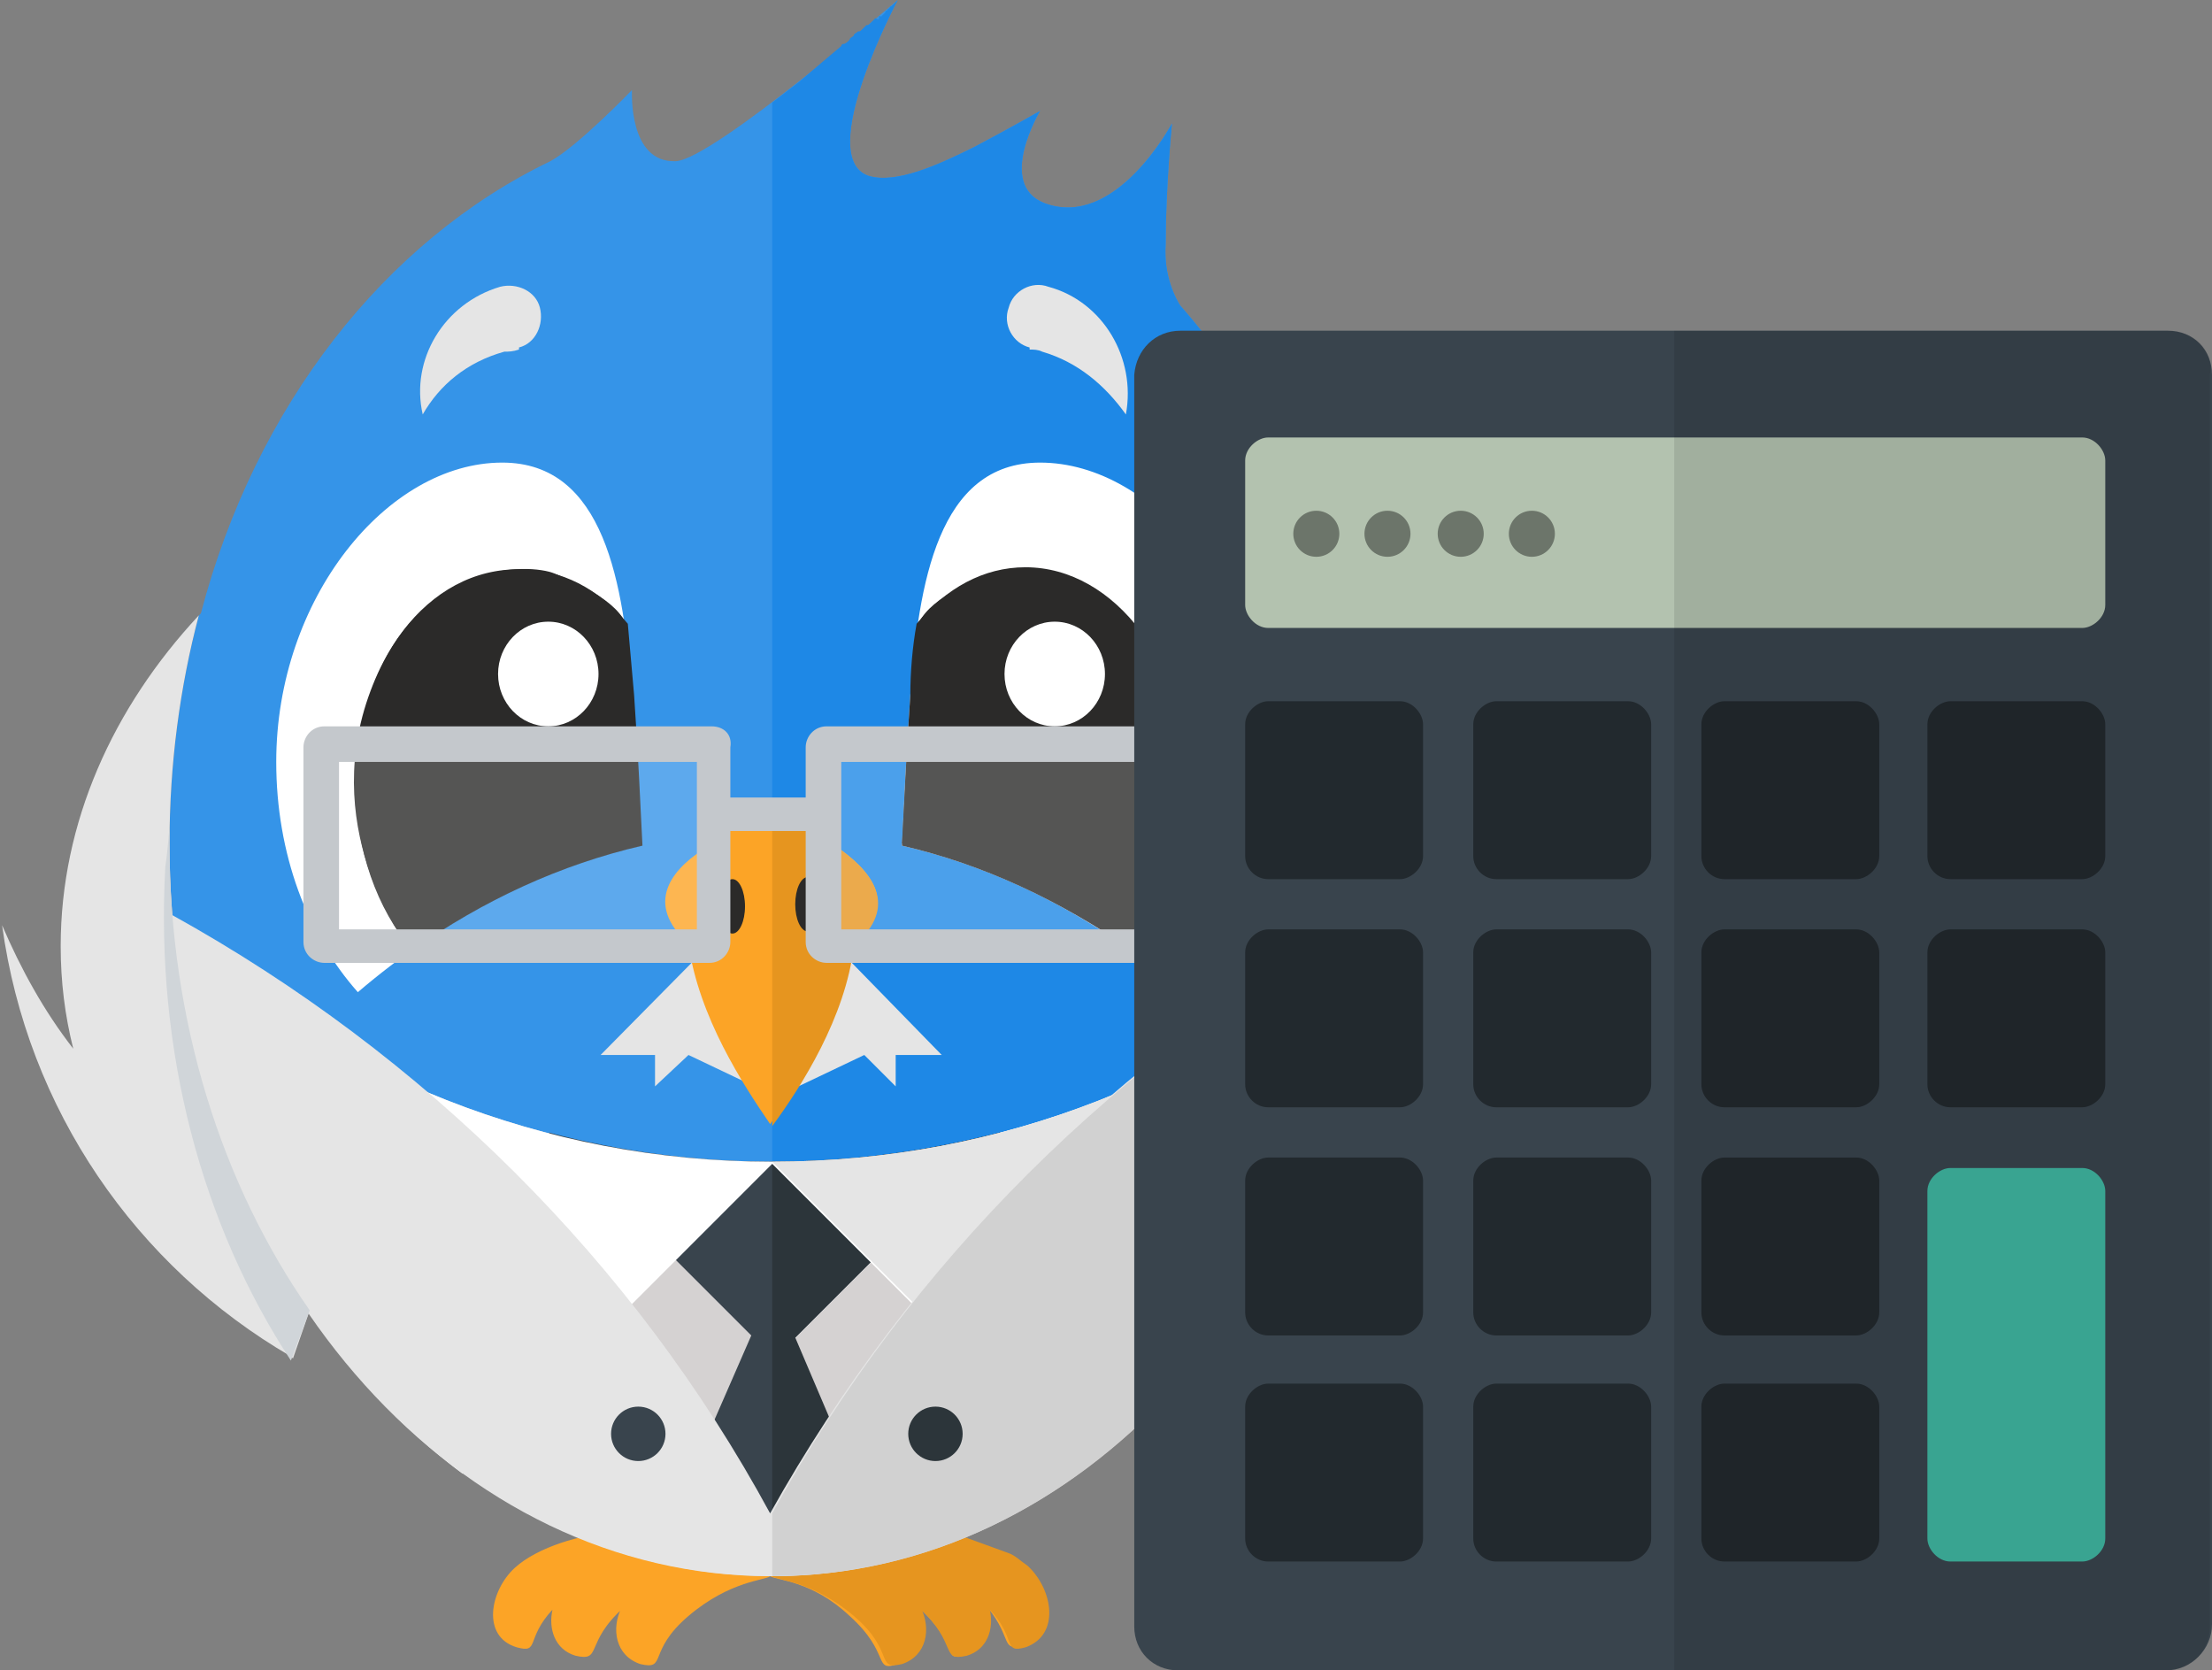 <?xml version="1.0" encoding="utf-8"?>
<!-- Generator: Adobe Illustrator 18.0.0, SVG Export Plug-In . SVG Version: 6.00 Build 0)  -->
<!DOCTYPE svg PUBLIC "-//W3C//DTD SVG 1.1//EN" "http://www.w3.org/Graphics/SVG/1.1/DTD/svg11.dtd">
<svg version="1.1" id="Layer_1" xmlns="http://www.w3.org/2000/svg" xmlns:xlink="http://www.w3.org/1999/xlink" x="0px" y="0px"
	 viewBox="47.1 0.2 105.7 79.8" enable-background="new 47.1 0.2 105.7 79.8" xml:space="preserve">
<rect x="47.1" y="0.2" width="105.7" height="79.8" fill="#808080" stroke="none"/>
<g id="bird">
	<path fill="#FCA426" d="M83.9,75.5c-0.2,0.2-1.9,0.2-3.9,1.9s-1,2.6-2.3,2.3c-1.2-0.4-1.4-1.7-0.9-2.7L76.9,77
		c-1.9,1.7-1,2.6-2.3,2.3c-1-0.3-1.3-1.3-1.1-2.2c-1.3,1.4-0.6,2.1-1.7,1.8c-1.7-0.5-1.3-2.7-0.1-3.8c1.1-1,3.2-1.6,4.7-1.7l0,0l0,0
		l0,0c1.7,0.9,4.5,1.4,7.5,1.4s5.9-0.6,7.5-1.4c0.5,0,1,0.1,1.6,0.2l2.2,0.8c0.3,0.2,0.6,0.4,0.9,0.6c1.2,1.1,1.6,3.3-0.1,3.8
		c-1.1,0.3-0.5-0.3-1.7-1.8c0.2,0.9-0.1,1.9-1.1,2.2C92.1,79.7,93,78.8,91,77L90.9,77c0.5,1.1,0.3,2.3-0.9,2.7
		c-1.2,0.4-0.3-0.5-2.3-2.3C85.9,75.7,84.2,75.7,83.9,75.5z"/>
	<path fill="#E6951F" d="M96.2,75c-0.3-0.2-0.6-0.5-0.9-0.6l-2.2-0.8c-0.6-0.1-1.1-0.2-1.6-0.2c-1.7,0.9-4.5,1.4-7.5,1.4l0,0v0.7
		l0,0c0.2,0.2,1.9,0.2,3.9,1.9s1,2.6,2.3,2.3c1.2-0.4,1.4-1.7,0.9-2.7L91,77c1.9,1.7,1,2.6,2.3,2.3c1-0.3,1.3-1.3,1.1-2.2
		c1.3,1.4,0.6,2.1,1.7,1.8C97.8,78.3,97.4,76.1,96.2,75z"/>
	<path fill="#3594E8" d="M112.7,40.5c0-3.9-0.5-7.7-1.5-11.3c0.1,0.1,0.1,0.2,0.1,0.3c-1.5-5.7-4.3-10.7-7.8-14.7
		c-0.2-0.3-0.8-1.4-0.7-2.9c0-2.7,0.3-5.8,0.3-5.8s-2.7,5.1-6.1,3.8c-2.3-0.9-0.2-4.4-0.2-4.4s-1.4,0.8-3.1,1.7
		c-1.8,0.9-3.8,1.8-5.1,1.4c-2.6-0.9,1.4-8.4,1.4-8.4s-8.8,7.6-10.6,7.7c-2.3,0.1-2.1-3.4-2.1-3.4s-2.6,2.7-3.9,3.4
		c-7.9,3.8-14.1,11.7-16.7,21.6c-1.3,1.4-1.3,1.4-0.1,0.1c-0.9,3.4-1.4,7.1-1.4,10.9c0,8.5,2.5,16.3,6.7,22.4v-0.1
		c5.3,7.7,13.2,12.6,22.1,12.6s16.9-4.9,22.1-12.6l0,0C110.2,56.8,112.7,49,112.7,40.5z"/>
	<path fill="#1E88E6" d="M112.7,40.5c0-3.9-0.5-7.7-1.5-11.3c0.1,0.1,0.1,0.2,0.1,0.3c-1.5-5.7-4.3-10.7-7.8-14.7
		c-0.2-0.3-0.8-1.4-0.7-2.9c0-2.7,0.3-5.8,0.3-5.8s-2.7,5.1-6.1,3.8c-2.3-0.9-0.2-4.4-0.2-4.4s-1.4,0.8-3.1,1.7
		c-1.8,0.9-3.8,1.8-5.1,1.4c-2.6-0.9,1.4-8.4,1.4-8.4s0,0-0.1,0.1l0,0l-0.1,0.1c0,0,0,0-0.1,0.1c-0.1,0-0.1,0.1-0.1,0.1
		c-0.1,0-0.1,0.1-0.1,0.1c-0.1,0-0.1,0.1-0.1,0.1c-0.1,0.1-0.1,0.1-0.1,0.1c-0.1,0.1-0.1,0.1-0.1,0.1c-0.1-0.1-0.1,0-0.1,0.1
		S88.9,1,88.9,1.1c-0.1,0.1-0.1,0.1-0.2,0.2c-0.1,0.1-0.1,0.1-0.2,0.1c-0.1,0.1-0.1,0.1-0.2,0.2c-0.1,0.1-0.1,0.1-0.2,0.1
		c-0.1,0.1-0.2,0.1-0.2,0.2C87.8,2,87.7,2,87.7,2.1c-0.1,0.1-0.2,0.2-0.3,0.2c-0.1,0-0.1,0.1-0.1,0.1c-0.6,0.5-1.3,1.1-2,1.7l0,0
		c-0.4,0.3-0.9,0.7-1.3,1v70.4c0.3,0,0.6,0,0.9-0.1c0.2,0,0.5,0,0.7,0c0.3,0,0.6-0.1,1-0.1c0.2,0,0.5-0.1,0.6-0.1
		c0.3-0.1,0.7-0.1,1.1-0.2c0.2-0.1,0.3-0.1,0.5-0.1c0.4-0.1,0.7-0.2,1.1-0.3c0.2-0.1,0.3-0.1,0.5-0.1c0.4-0.1,0.8-0.2,1.2-0.4
		c0.1-0.1,0.2-0.1,0.3-0.1c0.5-0.2,0.9-0.3,1.3-0.5c0.1,0,0.1-0.1,0.2-0.1c5-2.1,9.3-5.8,12.6-10.7l0,0
		C110.2,56.8,112.7,49,112.7,40.5z"/>
	<path fill="#FFFFFF" d="M77.7,40.6c-0.1-2-0.2-4.3-0.4-7.2c-0.4-5.3-1.3-11.1-6.2-11.1c-5.5,0-10.8,6.5-10.8,14.3
		c0,4.4,1.5,8.3,3.9,11C68.3,44.1,72.9,41.7,77.7,40.6z"/>
	<path fill="#FFFFFF" d="M90.2,40.6c0.1-2,0.2-4.3,0.4-7.2c0.4-5.3,1.3-11.1,6.2-11.1c5.5,0,10.8,6.5,10.8,14.3
		c0,4.4-1.5,8.3-3.9,11C99.6,44.1,95,41.7,90.2,40.6z"/>
	<path fill="#2B2A29" d="M103.9,37.7c0-5.7-3.5-10.4-7.8-10.4c-2,0-3.8,1-5.2,2.7c-0.2,1.1-0.3,2.3-0.3,3.4
		c-0.2,2.9-0.3,5.2-0.4,7.2c3.9,0.9,7.5,2.6,11,5C102.9,43.7,103.9,40.8,103.9,37.7z"/>
	<path fill="#2B2A29" d="M64.1,37.7c0,3.1,1,5.9,2.7,7.9c3.4-2.4,7.1-4.1,11-5c-0.1-2-0.2-4.3-0.4-7.2c-0.1-1.1-0.2-2.3-0.3-3.4
		c-1.4-1.7-3.2-2.6-5.1-2.6C67.5,27.3,64.1,31.9,64.1,37.7z"/>
	<g>
		<path fill="#2B2A29" d="M77.7,40.5c0,0-2.6,0.6-6.1,2.2c-3.5,1.7-5,2.7-5,2.7s-4.2-5.3-1.9-11.9s7.7-6.4,8.9-5.9
			c1.2,0.5,3.4,1.5,3.5,2.8S77.7,40.5,77.7,40.5z"/>
		<path fill="#2B2A29" d="M90.2,40.5c0,0,2.6,0.6,6.1,2.2c3.5,1.7,5,2.7,5,2.7s4.2-5.3,1.9-11.9c-2.3-6.6-7.6-6.4-8.8-5.9
			c-1.2,0.5-3.4,1.5-3.5,2.8C90.7,31.5,90.2,40.5,90.2,40.5z"/>
	</g>
	<g>
		<ellipse fill="#FFFFFF" cx="97.5" cy="32.4" rx="2.4" ry="2.5"/>
		<ellipse fill="#FFFFFF" cx="73.3" cy="32.4" rx="2.4" ry="2.5"/>
	</g>
	<polygon fill="#E5E5E5" points="89.9,52.1 89.9,50.6 92.1,50.6 84,42.3 75.8,50.6 78.4,50.6 78.4,50.6 78.4,52.1 80,50.6 
		84.2,52.6 88.4,50.6 	"/>
	<path fill="#FCA426" d="M87,40.6c-1.2-1.4-3-1.4-3-1.4l0,0c0,0-1.8,0-3,1.4c-1.7,1-3.1,2.6-1.2,4.5c0.1,0.1,0.2,0.2,0.2,0.2
		c0.5,3.5,2.6,6.7,3.9,8.6l0,0c1.4-1.9,3.5-5.2,3.9-8.6c0.1-0.1,0.1-0.2,0.2-0.2C90.1,43.3,88.6,41.7,87,40.6z"/>
	<path fill="#E6951F" d="M87,40.6c-1.2-1.4-3-1.4-3-1.4l0,0V54l0,0c1.4-1.9,3.5-5.2,3.9-8.6c0.1-0.1,0.1-0.2,0.2-0.2
		C90.1,43.3,88.6,41.7,87,40.6z"/>
	<g>
		<ellipse fill="#2B2A29" cx="82.1" cy="43.5" rx="0.6" ry="1.3"/>
		<ellipse fill="#2B2A29" cx="85.7" cy="43.4" rx="0.6" ry="1.3"/>
	</g>
	<path fill="#E5E5E5" d="M96.9,17c-0.2-0.1-0.4-0.1-0.6-0.1v-0.1c-0.8-0.2-1.3-1.1-1-1.9c0.2-0.8,1.1-1.3,1.9-1
		c2.6,0.7,4.2,3.4,3.7,6.1C99.9,18.6,98.6,17.5,96.9,17z"/>
	<path fill="#E5E5E5" d="M67.3,20c-0.6-2.6,1-5.3,3.7-6.1c0.8-0.2,1.7,0.2,1.9,1c0.2,0.8-0.2,1.7-1,1.9v0.1C71.6,17,71.4,17,71.2,17
		C69.4,17.5,68.1,18.6,67.3,20z"/>
</g>
<g id="outfit">
	<path fill="#D5D2D2" d="M84,55.7c-11,0-21-4.2-28.6-11C57.1,62.1,69.3,75.5,84,75.5c14.7,0,26.8-13.4,28.6-30.7
		C105,51.6,95,55.7,84,55.7z"/>
	<path fill="#39444D" d="M94.9,54.3c-3.5,0.9-7.1,1.4-10.9,1.4c-3.7,0-7.3-0.5-10.7-1.4l9.7,9.7l-2.4,5.5l3.4,4.7l3.4-4.7L85,64.2
		L94.9,54.3z"/>
	<path fill="#2C353A" d="M94.9,54.3c-3.5,0.9-7.1,1.4-10.9,1.4l0,0v18.5l3.4-4.7l-2.3-5.4L94.9,54.3z"/>
	<path fill="#FFFFFF" d="M69.2,70.6L84,55.8l14.7,14.7c7.4-5.4,12.6-14.8,13.8-25.7C105,51.6,95,55.7,84,55.7s-21-4.2-28.6-11
		C56.5,55.7,61.8,65.1,69.2,70.6z"/>
	<path fill="#E5E5E5" d="M84,55.7L84,55.7L84,55.7l14.7,14.7c7.4-5.4,12.6-14.8,13.8-25.7C105,51.6,95,55.7,84,55.7z"/>
	<path fill="#E5E5E5" d="M55.3,43.9C56.7,61.7,69,75.5,83.9,75.5s27.2-13.8,28.6-31.5c-12,6.6-21.9,16.5-28.6,28.5
		C77.4,60.5,67.4,50.6,55.3,43.9z"/>
	<path fill="#D1D1D1" d="M84,72.5L84,72.5v3c14.9,0,27.1-13.8,28.6-31.5C100.6,50.6,90.6,60.5,84,72.5z"/>
	<g>
		<path fill="#E5E5E5" d="M117.4,50.5c0.4-1.7,0.6-3.3,0.6-5c0-5.9-2.5-11.5-6.7-15.9c-0.1-0.1-0.1-0.2-0.1-0.3
			c1,3.5,1.5,7.3,1.5,11.3c0,8.5-2.5,16.3-6.6,22.3l0.9,2.3l0,0c7.4-4.3,12.7-11.9,13.9-20.7C119.9,46.6,118.8,48.6,117.4,50.5z"/>
		<path fill="#E5E5E5" d="M55.2,40.5c0-3.8,0.5-7.5,1.4-10.9C52.5,34,50,39.5,50,45.4c0,1.7,0.2,3.3,0.6,4.9
			c-1.4-1.8-2.5-3.8-3.4-5.9c1.2,8.8,6.4,16.3,13.8,20.6c0.1,0.1,0.1,0.1,0.1,0.1l0.8-2.3C57.7,56.8,55.2,49,55.2,40.5z"/>
	</g>
	<path fill="#D0D5D9" d="M112.8,41.6c-0.1-0.6-0.2-1.9-0.2-2c0,0.3,0,0.6,0,0.9c0,8.5-2.4,16.2-6.6,22.3l0.9,2.3
		C111.1,58.8,113.4,50.5,112.8,41.6z"/>
	<path fill="#D0D5D9" d="M55,41.6c0.1-0.6,0.2-1.9,0.2-2c0,0.3,0,0.6,0,0.9c0,8.5,2.5,16.3,6.7,22.3L61,65.2
		C56.8,58.8,54.5,50.5,55,41.6z"/>
</g>
<g id="Google">
	<rect x="61.8" y="36.4" opacity="0.2" fill="#FFFFFF" enable-background="new    " width="18.7" height="9"/>
	<rect x="87.1" y="36.4" opacity="0.2" fill="#FFFFFF" enable-background="new    " width="18.7" height="9"/>
	<rect x="81.5" y="38.3" fill="#C4C8CC" width="5" height="1.6"/>
	<path fill="#C4C8CC" d="M81.1,34.9H62.6c-0.6,0-1,0.5-1,1v9.3c0,0.6,0.5,1,1,1H81c0.6,0,1-0.5,1-1v-9.3
		C82.1,35.3,81.7,34.9,81.1,34.9z M80.4,44.6H63.3v-8h17.1V44.6z"/>
	<path fill="#C4C8CC" d="M105.1,34.9H86.6c-0.6,0-1,0.5-1,1v9.3c0,0.6,0.5,1,1,1H105c0.6,0,1-0.5,1-1v-9.3
		C106.1,35.3,105.7,34.9,105.1,34.9z M104.4,44.6H87.3v-8h17.1V44.6z"/>
</g>
<g id="Calculator">
	<path fill="#39444D" d="M103.5,16h47.2c1.2,0,2.1,0.9,2.1,2.1v59.7c0,1.2-1,2.2-2.2,2.2h-47.2c-1.2,0-2.1-0.9-2.1-2.1V18.1
		C101.4,16.9,102.3,16,103.5,16z"/>
	<path fill="#22292E" d="M136.9,73.7c0,0.6-0.6,1.1-1.1,1.1h-6.3c-0.6,0-1.1-0.5-1.1-1.1v-6.3c0-0.6,0.6-1.1,1.1-1.1h6.3
		c0.6,0,1.1,0.6,1.1,1.1V73.7z"/>
	<path fill="#22292E" d="M126,73.7c0,0.6-0.6,1.1-1.1,1.1h-6.3c-0.6,0-1.1-0.5-1.1-1.1v-6.3c0-0.6,0.6-1.1,1.1-1.1h6.3
		c0.6,0,1.1,0.6,1.1,1.1V73.7z"/>
	<path fill="#22292E" d="M115.1,73.7c0,0.6-0.6,1.1-1.1,1.1h-6.3c-0.6,0-1.1-0.5-1.1-1.1v-6.3c0-0.6,0.6-1.1,1.1-1.1h6.3
		c0.6,0,1.1,0.6,1.1,1.1V73.7z"/>
	<path fill="#22292E" d="M136.9,62.9c0,0.6-0.6,1.1-1.1,1.1h-6.3c-0.6,0-1.1-0.5-1.1-1.1v-6.3c0-0.6,0.6-1.1,1.1-1.1h6.3
		c0.6,0,1.1,0.6,1.1,1.1V62.9z"/>
	<path fill="#22292E" d="M126,62.9c0,0.6-0.6,1.1-1.1,1.1h-6.3c-0.6,0-1.1-0.5-1.1-1.1v-6.3c0-0.6,0.6-1.1,1.1-1.1h6.3
		c0.6,0,1.1,0.6,1.1,1.1V62.9z"/>
	<path fill="#22292E" d="M115.1,62.9c0,0.6-0.6,1.1-1.1,1.1h-6.3c-0.6,0-1.1-0.5-1.1-1.1v-6.3c0-0.6,0.6-1.1,1.1-1.1h6.3
		c0.6,0,1.1,0.6,1.1,1.1V62.9z"/>
	<path fill="#22292E" d="M136.9,52c0,0.6-0.6,1.1-1.1,1.1h-6.3c-0.6,0-1.1-0.5-1.1-1.1v-6.3c0-0.6,0.6-1.1,1.1-1.1h6.3
		c0.6,0,1.1,0.6,1.1,1.1V52z"/>
	<path fill="#22292E" d="M126,52c0,0.6-0.6,1.1-1.1,1.1h-6.3c-0.6,0-1.1-0.5-1.1-1.1v-6.3c0-0.6,0.6-1.1,1.1-1.1h6.3
		c0.6,0,1.1,0.6,1.1,1.1V52z"/>
	<path fill="#22292E" d="M115.1,52c0,0.6-0.6,1.1-1.1,1.1h-6.3c-0.6,0-1.1-0.5-1.1-1.1v-6.3c0-0.6,0.6-1.1,1.1-1.1h6.3
		c0.6,0,1.1,0.6,1.1,1.1V52z"/>
	<path fill="#22292E" d="M136.9,41.1c0,0.6-0.6,1.1-1.1,1.1h-6.3c-0.6,0-1.1-0.5-1.1-1.1v-6.3c0-0.6,0.6-1.1,1.1-1.1h6.3
		c0.6,0,1.1,0.6,1.1,1.1V41.1z"/>
	<path fill="#22292E" d="M126,41.1c0,0.6-0.6,1.1-1.1,1.1h-6.3c-0.6,0-1.1-0.5-1.1-1.1v-6.3c0-0.6,0.6-1.1,1.1-1.1h6.3
		c0.6,0,1.1,0.6,1.1,1.1V41.1z"/>
	<path fill="#22292E" d="M115.1,41.1c0,0.6-0.6,1.1-1.1,1.1h-6.3c-0.6,0-1.1-0.5-1.1-1.1v-6.3c0-0.6,0.6-1.1,1.1-1.1h6.3
		c0.6,0,1.1,0.6,1.1,1.1V41.1z"/>
	<path fill="#22292E" d="M147.7,41.1c0,0.6-0.6,1.1-1.1,1.1h-6.3c-0.6,0-1.1-0.5-1.1-1.1v-6.3c0-0.6,0.6-1.1,1.1-1.1h6.3
		c0.6,0,1.1,0.6,1.1,1.1V41.1z"/>
	<path fill="#22292E" d="M147.7,52c0,0.6-0.6,1.1-1.1,1.1h-6.3c-0.6,0-1.1-0.5-1.1-1.1v-6.3c0-0.6,0.6-1.1,1.1-1.1h6.3
		c0.6,0,1.1,0.6,1.1,1.1V52z"/>
	<path fill="#3FB6A1" d="M147.7,73.7c0,0.6-0.6,1.1-1.1,1.1h-6.3c-0.6,0-1.1-0.6-1.1-1.1V57.1c0-0.6,0.6-1.1,1.1-1.1h6.3
		c0.6,0,1.1,0.6,1.1,1.1V73.7z"/>
	<path fill="#B3C2AF" d="M147.7,29.1c0,0.6-0.6,1.1-1.1,1.1h-38.9c-0.6,0-1.1-0.6-1.1-1.1v-6.9c0-0.6,0.6-1.1,1.1-1.1h38.9
		c0.6,0,1.1,0.6,1.1,1.1V29.1z"/>
	<circle fill="#6C756A" cx="110" cy="25.7" r="1.1"/>
	<circle fill="#6C756A" cx="113.4" cy="25.7" r="1.1"/>
	<circle fill="#6C756A" cx="116.9" cy="25.7" r="1.1"/>
	<circle fill="#6C756A" cx="120.3" cy="25.7" r="1.1"/>
	<path opacity="0.1" enable-background="new    " d="M150.7,16h-23.6v64h23.5c1.2,0,2.1-0.9,2.1-2.1V18.1
		C152.9,16.9,151.9,16,150.7,16z"/>
</g>
<circle fill="#39444D" cx="77.6" cy="68.7" r="1.3"/>
<circle fill="#2C353A" cx="91.8" cy="68.7" r="1.3"/>
</svg>
